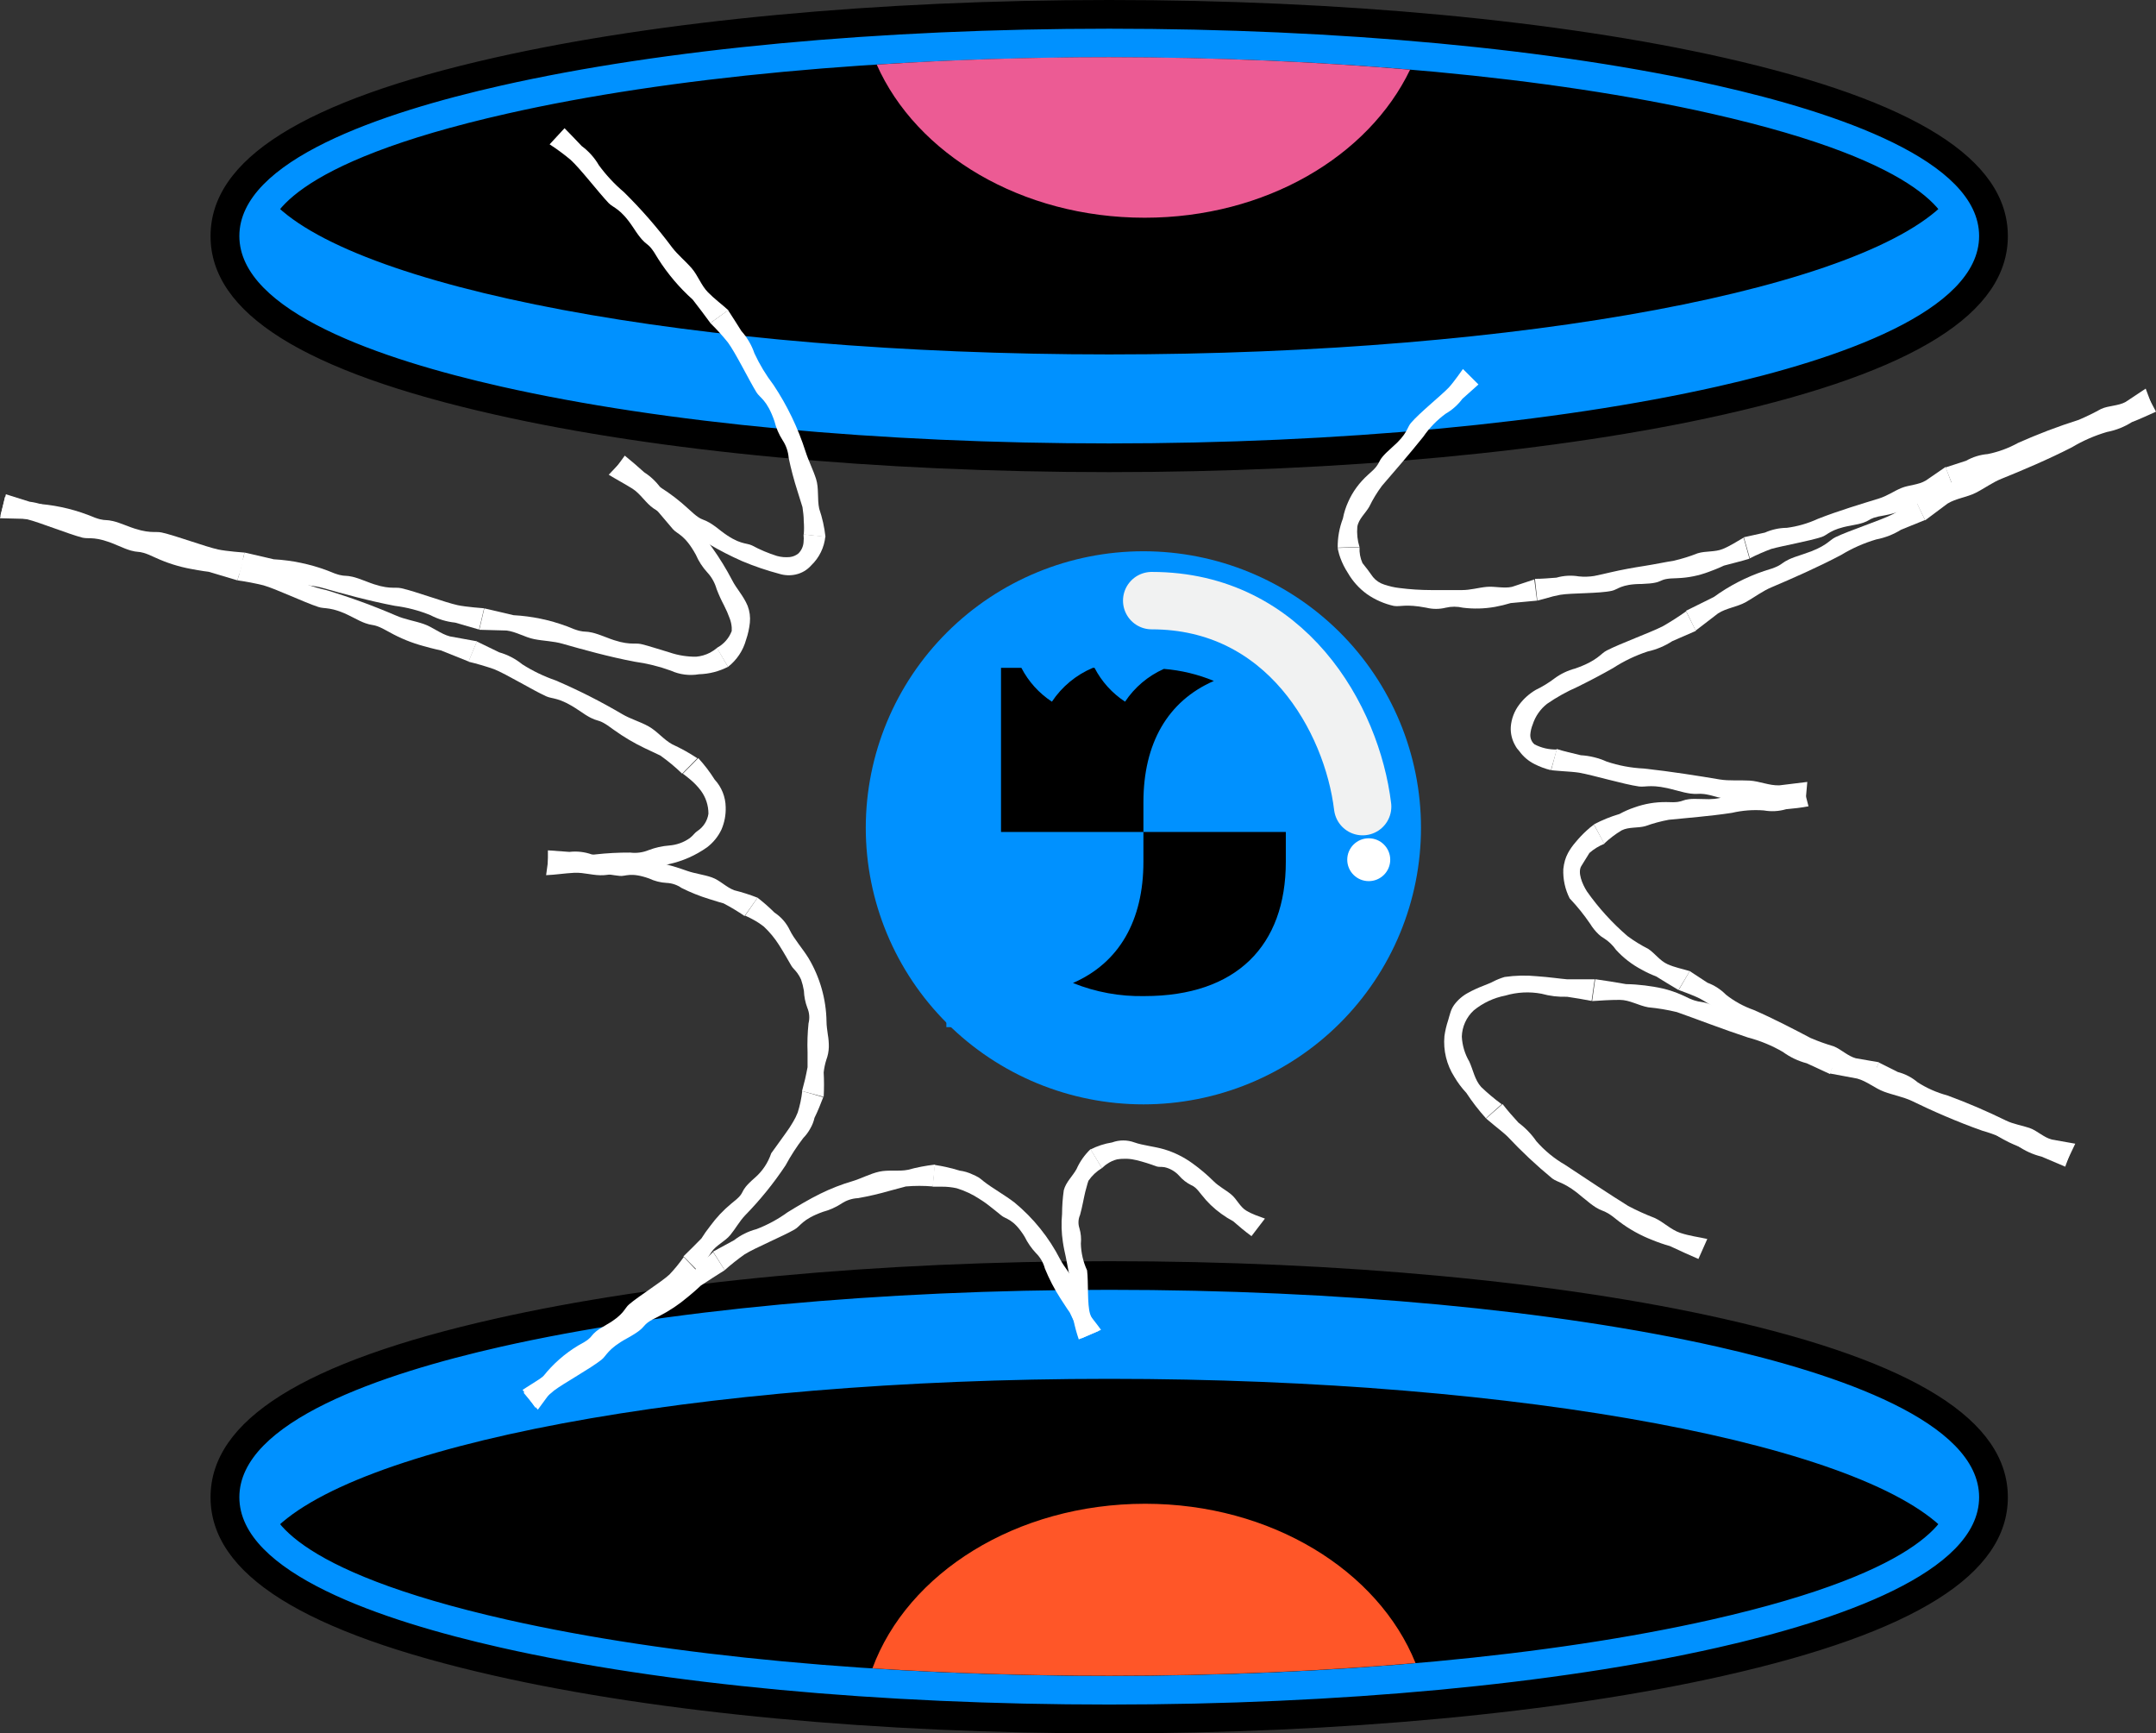 <svg width="163" height="131" viewBox="0 0 163 131" fill="none" xmlns="http://www.w3.org/2000/svg">
<rect x="0" y="0" width="163" height="131" fill="#333333" stroke="none"/>
<g clip-path="url(#clip0_832_12200)">
<path d="M100.084 49.209H72.418V76.766H100.084V49.209Z" fill="black" stroke="#0091FF" stroke-width="1.74" stroke-miterlimit="10"/>
<path d="M83.861 127.751C119.584 127.751 148.543 121.218 148.543 113.16C148.543 105.102 119.584 98.569 83.861 98.569C48.138 98.569 19.179 105.102 19.179 113.16C19.179 121.218 48.138 127.751 83.861 127.751Z" fill="black"/>
<path d="M83.862 129.921C66.426 129.921 50.005 128.386 37.642 125.593C23.948 122.507 17.007 118.326 17.007 113.166C17.007 108.006 23.948 103.824 37.642 100.739C50.011 97.928 66.42 96.411 83.862 96.411C101.303 96.411 117.718 97.945 130.075 100.739C143.77 103.824 150.716 108.006 150.716 113.166C150.716 118.326 143.77 122.507 130.075 125.593C117.706 128.386 101.297 129.921 83.862 129.921ZM83.862 100.739C66.742 100.739 50.666 102.239 38.607 104.96C21.549 108.804 21.358 112.992 21.358 113.166C21.358 113.34 21.549 117.522 38.607 121.372C50.666 124.092 66.742 125.587 83.862 125.587C100.981 125.587 117.052 124.092 129.116 121.372C146.168 117.522 146.365 113.34 146.365 113.166C146.365 112.992 146.168 108.804 129.116 104.96C117.052 102.239 100.981 100.739 83.862 100.739Z" fill="#0091FF"/>
<path d="M83.862 97.49C101.213 97.49 117.543 99.018 129.838 101.789C138.866 103.83 149.627 107.455 149.627 113.166C149.627 118.876 138.866 122.501 129.838 124.536C117.543 127.313 101.213 128.836 83.862 128.836C66.51 128.836 50.175 127.313 37.885 124.536C28.857 122.501 18.096 118.876 18.096 113.166C18.096 107.455 28.857 103.83 37.885 101.789C50.175 99.018 66.505 97.49 83.862 97.49ZM83.862 126.672C101.06 126.672 117.215 125.166 129.358 122.428C146.145 118.64 147.454 114.38 147.454 113.166C147.454 111.951 146.145 107.691 129.358 103.903C117.215 101.166 101.06 99.659 83.862 99.659C66.663 99.659 50.508 101.166 38.365 103.903C21.572 107.691 20.268 111.951 20.268 113.166C20.268 114.38 21.572 118.64 38.365 122.428C50.508 125.166 66.663 126.672 83.862 126.672ZM83.862 95.326C66.369 95.326 49.847 96.871 37.405 99.682C22.949 102.942 15.918 107.348 15.918 113.171C15.918 118.994 22.949 123.395 37.405 126.661C49.819 129.471 66.347 131.017 83.862 131.017C101.376 131.017 117.87 129.471 130.318 126.661C144.774 123.401 151.799 118.989 151.799 113.171C151.799 107.354 144.774 102.947 130.318 99.682C117.87 96.871 101.371 95.326 83.862 95.326ZM22.452 113.143C22.576 112.772 24.145 109.304 38.816 105.994C50.807 103.29 66.792 101.801 83.833 101.801C100.874 101.801 116.86 103.29 128.845 105.994C143.516 109.304 145.113 112.772 145.243 113.143C145.113 113.514 143.55 116.982 128.845 120.292C116.86 122.996 100.874 124.485 83.833 124.485C66.792 124.485 50.801 122.996 38.816 120.292C24.145 116.982 22.548 113.514 22.452 113.143Z" fill="black"/>
<path d="M83.861 32.431C119.584 32.431 148.543 25.899 148.543 17.84C148.543 9.782 119.584 3.249 83.861 3.249C48.138 3.249 19.179 9.782 19.179 17.84C19.179 25.899 48.138 32.431 83.861 32.431Z" fill="black"/>
<path d="M83.862 34.601C66.426 34.601 50.005 33.061 37.642 30.273C23.948 27.182 17.007 23 17.007 17.84C17.007 12.68 23.948 8.504 37.642 5.413C50.011 2.603 66.42 1.085 83.862 1.085C101.303 1.085 117.718 2.625 130.075 5.413C143.77 8.504 150.716 12.686 150.716 17.84C150.716 22.994 143.77 27.182 130.075 30.273C117.706 33.061 101.297 34.601 83.862 34.601ZM83.862 5.419C66.742 5.419 50.671 6.914 38.607 9.64C21.549 13.484 21.358 17.666 21.358 17.84C21.358 18.014 21.549 22.202 38.607 26.046C50.666 28.767 66.742 30.267 83.862 30.267C100.981 30.267 117.052 28.767 129.116 26.046C146.168 22.202 146.365 18.02 146.365 17.84C146.365 17.66 146.168 13.484 129.116 9.64C117.052 6.914 100.981 5.419 83.862 5.419Z" fill="#0091FF"/>
<path d="M83.862 2.17C101.213 2.17 117.543 3.693 129.838 6.469C138.866 8.504 149.627 12.135 149.627 17.84C149.627 23.545 138.866 27.181 129.838 29.216C117.543 31.987 101.213 33.516 83.862 33.516C66.51 33.516 50.175 31.987 37.885 29.216C28.857 27.181 18.096 23.55 18.096 17.84C18.096 12.129 28.857 8.504 37.885 6.469C50.175 3.693 66.505 2.17 83.862 2.17ZM83.862 31.352C101.06 31.352 117.215 29.84 129.358 27.103C146.145 23.314 147.454 19.059 147.454 17.84C147.454 16.62 146.145 12.371 129.358 8.583C117.215 5.84 101.06 4.333 83.862 4.333C66.663 4.333 50.508 5.84 38.365 8.583C21.572 12.371 20.268 16.626 20.268 17.84C20.268 19.054 21.572 23.314 38.365 27.103C50.508 29.84 66.663 31.352 83.862 31.352ZM83.862 0C66.369 0 49.847 1.551 37.405 4.356C22.949 7.616 15.918 12.028 15.918 17.846C15.918 23.663 22.949 28.075 37.405 31.335C49.819 34.145 66.347 35.685 83.862 35.685C101.376 35.685 117.87 34.14 130.318 31.335C144.774 28.075 151.799 23.663 151.799 17.846C151.799 12.028 144.774 7.622 130.318 4.356C117.87 1.546 101.371 0 83.862 0ZM22.452 17.84C22.576 17.469 24.145 14.007 38.816 10.696C50.801 7.987 66.792 6.497 83.833 6.497C100.874 6.497 116.86 7.987 128.845 10.696C143.516 14.007 145.113 17.469 145.243 17.84C145.113 18.216 143.55 21.679 128.845 24.989C116.86 27.693 100.874 29.182 83.833 29.182C66.792 29.182 50.807 27.693 38.816 24.989C24.145 21.679 22.548 18.245 22.452 17.84Z" fill="black"/>
<path d="M86.446 41.666C80.88 41.666 75.541 43.868 71.605 47.788C67.669 51.708 65.457 57.025 65.455 62.569C65.457 68.114 67.669 73.43 71.605 77.35C75.541 81.27 80.88 83.472 86.446 83.472C89.203 83.472 91.932 82.931 94.479 81.88C97.026 80.829 99.34 79.288 101.289 77.346C103.237 75.404 104.783 73.098 105.837 70.561C106.891 68.023 107.432 65.304 107.431 62.558C107.428 57.016 105.216 51.702 101.281 47.784C97.345 43.867 92.01 41.666 86.446 41.666ZM97.212 65.132C97.212 71.489 93.471 75.288 86.525 75.288C84.674 75.328 82.835 74.991 81.119 74.299C84.606 72.782 86.446 69.589 86.446 65.132V62.884H75.68V50.479H77.22C77.756 51.515 78.551 52.395 79.528 53.036C80.283 51.899 81.359 51.009 82.62 50.479H82.75C83.286 51.515 84.081 52.395 85.058 53.036C85.78 51.95 86.798 51.09 87.992 50.558C89.292 50.662 90.568 50.97 91.772 51.468C88.285 52.986 86.446 56.184 86.446 60.636V62.884H97.212V65.132Z" fill="#0091FF"/>
<path d="M83.861 26.788C52.426 26.788 26.233 21.729 20.398 15.024C19.661 15.781 19.227 16.781 19.179 17.834C19.179 25.894 48.138 32.448 83.861 32.448C119.585 32.448 148.538 25.917 148.538 17.834C148.49 16.782 148.058 15.783 147.324 15.024C141.49 21.729 115.297 26.788 83.861 26.788Z" fill="#0091FF"/>
<path d="M83.861 104.218C115.297 104.218 141.49 109.276 147.324 115.982C148.058 115.223 148.49 114.224 148.538 113.171C148.538 105.111 119.579 98.558 83.861 98.558C48.143 98.558 19.179 105.089 19.179 113.171C19.227 114.225 19.661 115.225 20.398 115.982C26.233 109.276 52.415 104.218 83.861 104.218Z" fill="#0091FF"/>
<path d="M65.957 126.099C71.651 126.464 77.66 126.661 83.884 126.661C92.032 126.661 99.825 126.318 107.019 125.7C104.198 118.708 96.112 113.66 86.576 113.66C76.82 113.666 68.609 118.904 65.957 126.099Z" fill="#FF5628"/>
<path d="M83.862 4.322C77.767 4.322 71.871 4.513 66.284 4.884C69.269 11.629 77.209 16.457 86.536 16.457C95.683 16.457 103.464 11.815 106.607 5.267C99.531 4.665 91.868 4.322 83.862 4.322Z" fill="#EC5B94"/>
<path d="M87.072 45.398C97.229 45.398 102.212 54.324 103.019 60.967" stroke="#F1F2F2" stroke-width="4.34" stroke-miterlimit="10" stroke-linecap="round"/>
<path d="M103.481 66.599C104.379 66.599 105.106 65.874 105.106 64.98C105.106 64.086 104.379 63.361 103.481 63.361C102.584 63.361 101.856 64.086 101.856 64.98C101.856 65.874 102.584 66.599 103.481 66.599Z" fill="white"/>
<path d="M101.134 41.396C101.124 40.642 101.258 39.892 101.529 39.187C101.61 38.753 101.745 38.33 101.929 37.928C102.099 37.543 102.311 37.177 102.561 36.838C102.814 36.495 103.102 36.178 103.419 35.893C104.722 34.769 103.774 35.112 105.23 33.825C106.421 32.796 106.359 32.336 106.663 31.976C107.301 31.223 108.921 29.924 109.53 29.295C109.908 28.89 110.602 27.89 110.602 27.89L111.776 29.059L110.563 30.143C110.223 30.6 109.793 30.983 109.299 31.268C108.64 31.749 108.067 32.338 107.606 33.01C106.562 34.314 105.349 35.714 104.48 36.72C104.112 37.211 103.793 37.736 103.526 38.288C103.238 38.799 102.719 39.215 102.618 39.811C102.571 40.326 102.626 40.846 102.781 41.34L101.134 41.396Z" fill="white"/>
<path d="M116.205 45.398L114.213 45.583C113.824 45.701 113.429 45.797 113.029 45.87C112.226 46.013 111.406 46.034 110.596 45.932C110.172 45.832 109.729 45.832 109.304 45.932C108.821 46.052 108.315 46.052 107.832 45.932C106.246 45.628 105.879 45.881 105.371 45.797C104.646 45.634 103.96 45.333 103.351 44.909C102.759 44.481 102.265 43.934 101.901 43.301C101.671 42.949 101.482 42.572 101.337 42.177C101.272 42.003 101.219 41.825 101.179 41.643C101.145 41.503 101.128 41.418 101.128 41.418L102.787 41.362C102.763 41.773 102.839 42.184 103.007 42.559C103.284 42.897 103.521 43.217 103.808 43.622C104.028 43.886 104.32 44.081 104.649 44.184C105.015 44.309 105.393 44.396 105.778 44.442C106.592 44.547 107.412 44.599 108.232 44.6C109.056 44.6 109.869 44.6 110.529 44.6C111.189 44.6 111.776 44.414 112.397 44.358C113.017 44.302 113.683 44.493 114.304 44.358L115.997 43.796L116.205 45.398Z" fill="white"/>
<path d="M132.264 42.228C131.627 42.425 130.978 42.576 130.334 42.751C130.334 42.751 129.877 42.975 129.206 43.217C128.444 43.507 127.64 43.67 126.825 43.7C125.098 43.728 126.052 44.071 124.116 44.139C122.542 44.139 122.294 44.572 121.859 44.656C120.9 44.87 118.801 44.813 117.949 44.959C117.588 45.025 117.232 45.114 116.882 45.224L116.228 45.398L116.047 43.751C116.612 43.751 117.131 43.7 117.672 43.661C118.222 43.503 118.801 43.471 119.365 43.566C119.756 43.607 120.151 43.595 120.539 43.532C120.956 43.453 121.385 43.341 121.775 43.256C122.593 43.065 123.467 42.908 124.297 42.779C125.126 42.649 125.911 42.481 126.554 42.38C127.167 42.237 127.769 42.049 128.354 41.818C128.963 41.632 129.646 41.739 130.239 41.497C130.831 41.255 131.299 40.935 131.819 40.637L132.264 42.228Z" fill="white"/>
<path d="M147.691 36.888L145.835 37.608C145.494 37.815 145.142 38.003 144.78 38.17C144.068 38.532 143.308 38.794 142.522 38.945C140.83 39.215 141.8 39.4 139.899 39.732C138.358 40.002 138.172 40.446 137.726 40.586C136.795 40.895 134.747 41.255 133.912 41.491C133.359 41.697 132.818 41.933 132.292 42.2L131.841 40.609L133.432 40.255C133.955 40.024 134.519 39.901 135.091 39.895C135.9 39.789 136.687 39.562 137.427 39.221C138.996 38.602 140.813 38.063 142.065 37.675C142.669 37.489 143.194 37.113 143.758 36.882C144.323 36.652 145.039 36.658 145.598 36.32L147.087 35.297L147.691 36.888Z" fill="white"/>
<path d="M162.808 30.942L160.952 31.633C160.952 31.633 160.528 31.903 159.902 32.195C159.19 32.564 158.431 32.832 157.645 32.993C155.952 33.291 156.94 33.465 155.066 33.864C153.543 34.19 153.374 34.651 152.956 34.825C152.059 35.202 150.039 35.68 149.237 36.011C148.709 36.27 148.194 36.557 147.697 36.871L147.088 35.331L148.645 34.825C149.147 34.54 149.705 34.367 150.281 34.32C151.084 34.158 151.857 33.873 152.572 33.477C154.067 32.81 155.599 32.228 157.16 31.734C157.738 31.488 158.303 31.212 158.853 30.908C159.417 30.649 160.145 30.689 160.703 30.38L162.221 29.373L162.808 30.942Z" fill="white"/>
<path d="M144.819 37.827L146.952 36.832C148.128 36.019 149.417 35.383 150.778 34.943C152.73 34.415 151.596 34.381 153.763 33.718C155.529 33.19 155.715 32.701 156.212 32.465C157.25 31.97 159.597 31.223 160.489 30.778C161.088 30.439 161.667 30.063 162.221 29.654L163 31.116C162.391 31.386 161.781 31.678 161.183 31.902C160.606 32.268 159.965 32.522 159.293 32.65C158.363 32.922 157.472 33.312 156.641 33.808C154.858 34.724 152.804 35.59 151.337 36.18C150.642 36.455 150.033 36.916 149.362 37.253C148.69 37.591 147.889 37.664 147.24 38.063L145.547 39.327L144.819 37.827Z" fill="white"/>
<path d="M127.463 46.168L129.573 45.122C130.73 44.282 132.009 43.62 133.365 43.161C135.306 42.599 134.166 42.565 136.333 41.885C138.088 41.323 138.268 40.845 138.765 40.603C139.803 40.103 142.15 39.339 143.053 38.889C143.617 38.602 144.825 37.804 144.825 37.804L145.536 39.305L143.73 40.036C143.155 40.394 142.518 40.644 141.851 40.772C140.922 41.045 140.032 41.438 139.205 41.941C137.433 42.88 135.396 43.768 133.94 44.386C133.252 44.673 132.648 45.139 131.988 45.51C131.328 45.881 130.521 45.954 129.889 46.364L128.196 47.663L127.463 46.168Z" fill="white"/>
<path d="M117.255 58.213C116.82 58.106 116.4 57.95 116.002 57.746C115.554 57.52 115.167 57.191 114.873 56.785C114.745 56.653 114.637 56.504 114.552 56.341C114.309 55.918 114.193 55.434 114.219 54.947C114.264 54.336 114.485 53.75 114.857 53.261C115.198 52.806 115.628 52.423 116.121 52.137C116.617 51.898 117.087 51.61 117.526 51.277C117.994 50.931 118.524 50.677 119.089 50.529C120.827 49.922 120.99 49.405 121.481 49.163C122.508 48.635 124.81 47.798 125.719 47.331C126.322 46.986 126.908 46.611 127.474 46.207L128.213 47.685L126.43 48.461C125.861 48.831 125.23 49.096 124.568 49.242C123.648 49.545 122.772 49.964 121.961 50.49C121.092 50.985 120.161 51.474 119.258 51.918C118.455 52.27 117.688 52.697 116.967 53.194C116.455 53.594 116.076 54.139 115.878 54.756C115.779 54.998 115.718 55.254 115.697 55.515C115.688 55.654 115.711 55.794 115.765 55.922C115.818 56.051 115.902 56.166 116.008 56.257C116.528 56.531 117.112 56.666 117.7 56.65L117.255 58.213Z" fill="white"/>
<path d="M136.491 60.748L134.132 60.573C132.698 60.694 131.254 60.585 129.855 60.253C127.908 59.691 128.851 60.326 126.656 59.725C124.878 59.219 124.455 59.517 123.908 59.444C122.779 59.286 120.398 58.578 119.393 58.404C119.072 58.353 118.553 58.314 118.107 58.286C117.661 58.258 117.272 58.213 117.272 58.213L117.695 56.611C118.231 56.791 118.886 56.926 119.512 57.083C120.186 57.123 120.848 57.285 121.464 57.561C122.375 57.868 123.325 58.045 124.286 58.089C126.272 58.303 128.461 58.651 130.019 58.915C130.752 59.033 131.514 58.955 132.276 59C133.037 59.045 133.754 59.388 134.533 59.359L136.637 59.101L136.491 60.748Z" fill="white"/>
<path d="M120.505 62.31C121.122 61.985 121.771 61.721 122.441 61.523C122.801 61.325 123.179 61.159 123.569 61.029C124.34 60.751 125.154 60.614 125.973 60.624C127.666 60.709 126.769 60.309 128.681 60.394C130.222 60.478 130.493 60.09 130.939 60.034C131.892 59.927 133.924 60.034 134.747 59.871C135.09 59.804 135.426 59.708 135.752 59.584C136.085 59.461 136.316 59.343 136.316 59.343L136.728 60.945C136.164 61.051 135.599 61.113 135.035 61.164C134.486 61.325 133.906 61.356 133.342 61.254C132.534 61.193 131.722 61.256 130.933 61.439C129.291 61.692 127.457 61.827 126.165 61.962C125.564 62.073 124.973 62.233 124.399 62.44C123.834 62.603 123.14 62.485 122.593 62.766C122.12 63.052 121.679 63.387 121.278 63.766L120.505 62.31Z" fill="white"/>
<path d="M126.898 74.828C126.334 74.485 125.77 74.159 125.205 73.799C124.828 73.657 124.462 73.486 124.111 73.288C123.386 72.906 122.733 72.402 122.181 71.798C121.929 71.438 121.607 71.132 121.233 70.899C121.097 70.821 120.972 70.727 120.86 70.618C120.612 70.381 120.396 70.112 120.217 69.82C119.755 69.14 119.238 68.499 118.671 67.903C118.324 67.218 118.159 66.455 118.191 65.689C118.215 65.466 118.256 65.246 118.316 65.031C118.374 64.836 118.452 64.648 118.547 64.469C118.707 64.182 118.896 63.913 119.111 63.665C119.367 63.354 119.645 63.061 119.941 62.788C120.12 62.623 120.309 62.467 120.505 62.322L121.295 63.777C120.881 63.941 120.499 64.175 120.166 64.469C119.946 64.84 119.766 65.098 119.546 65.469C119.269 65.941 119.608 66.801 119.98 67.38C120.858 68.626 121.887 69.758 123.044 70.753C123.535 71.117 124.056 71.438 124.602 71.714C125.115 72.051 125.487 72.613 126.057 72.872C126.627 73.13 127.186 73.226 127.75 73.4L126.898 74.828Z" fill="white"/>
<path d="M141.405 81.808L139.605 81.038C138.435 80.791 137.32 80.332 136.316 79.684C134.945 78.689 135.492 79.51 133.935 78.425C132.676 77.531 132.242 77.717 131.818 77.514C130.944 77.104 129.291 75.884 128.534 75.485C128.049 75.232 126.915 74.828 126.915 74.828L127.75 73.4L129.087 74.277C129.614 74.474 130.092 74.782 130.487 75.182C131.115 75.679 131.823 76.068 132.58 76.334C134.098 76.992 135.729 77.846 136.891 78.459C137.463 78.703 138.049 78.913 138.646 79.088C139.21 79.324 139.696 79.819 140.299 79.987L142.06 80.291L141.405 81.808Z" fill="white"/>
<path d="M156.178 87.957L154.395 87.182C153.229 86.951 152.112 86.522 151.094 85.911C149.694 84.973 150.27 85.771 148.667 84.787C147.364 83.967 146.941 84.186 146.512 84.017C145.62 83.663 143.871 82.606 143.081 82.286C142.526 82.101 141.961 81.947 141.388 81.825L142.043 80.308L143.482 81.027C144.033 81.17 144.544 81.435 144.977 81.803C145.666 82.246 146.42 82.58 147.212 82.792C148.724 83.347 150.207 83.981 151.652 84.692C152.217 84.967 152.849 85.057 153.43 85.254C154.011 85.45 154.496 85.968 155.123 86.13L156.895 86.445L156.178 87.957Z" fill="white"/>
<path d="M138.968 79.65L141.135 80.521C142.519 80.821 143.85 81.325 145.084 82.016C146.777 83.067 146.049 82.213 147.99 83.337C149.57 84.253 150.05 84.045 150.558 84.242C151.624 84.658 153.752 85.805 154.705 86.142C155.32 86.355 156.703 86.625 156.703 86.625L156.138 88.182L154.35 87.423C153.691 87.262 153.069 86.978 152.516 86.586C151.683 86.101 150.792 85.723 149.864 85.462C147.985 84.804 145.965 83.91 144.543 83.213C143.871 82.899 143.126 82.769 142.432 82.511C141.738 82.252 141.135 81.718 140.407 81.522L138.33 81.134L138.968 79.65Z" fill="white"/>
<path d="M120.601 74.012C121.379 74.119 122.158 74.248 122.931 74.383C123.409 74.391 123.885 74.425 124.359 74.484C124.771 74.535 125.239 74.608 125.713 74.715C126.209 74.833 126.692 74.997 127.158 75.204C128.98 76.114 128.173 75.311 130.199 76.328C131.824 77.188 132.292 76.98 132.812 77.171C133.895 77.559 136.028 78.728 136.976 79.088C137.585 79.318 138.968 79.65 138.968 79.65L138.347 81.178L136.598 80.369C135.947 80.197 135.335 79.906 134.792 79.509C133.966 79.028 133.077 78.661 132.151 78.419C130.267 77.801 128.202 76.997 126.774 76.497C126.065 76.325 125.345 76.204 124.618 76.137C123.879 76.007 123.202 75.575 122.457 75.575C121.712 75.575 121.064 75.62 120.37 75.665L120.601 74.012Z" fill="white"/>
<path d="M112.34 84.523C111.797 83.921 111.301 83.278 110.856 82.601C110.511 82.233 110.208 81.828 109.953 81.393C109.368 80.477 109.105 79.394 109.203 78.313C109.26 77.906 109.355 77.505 109.485 77.115C109.547 76.857 109.609 76.711 109.649 76.553C109.709 76.342 109.805 76.143 109.931 75.963C110.21 75.581 110.573 75.265 110.992 75.041C111.355 74.842 111.732 74.667 112.12 74.519C112.419 74.389 112.684 74.305 112.848 74.21C113.137 74.059 113.439 73.937 113.751 73.844C114.564 73.726 115.388 73.707 116.205 73.788C117.108 73.85 117.972 73.979 118.463 74.018C118.79 74.018 119.315 74.018 119.755 74.018H120.562L120.33 75.654C119.715 75.536 119.094 75.429 118.474 75.339C117.821 75.362 117.168 75.284 116.538 75.109C115.632 74.939 114.697 74.987 113.813 75.249C112.932 75.418 112.107 75.805 111.415 76.374C111.141 76.627 110.921 76.933 110.767 77.273C110.613 77.612 110.528 77.979 110.518 78.352C110.552 79.016 110.745 79.661 111.082 80.235C111.37 80.853 111.488 81.612 111.979 82.157C112.467 82.625 112.986 83.06 113.531 83.461L112.34 84.523Z" fill="white"/>
<path d="M128.405 95.157C127.682 94.843 126.966 94.522 126.255 94.185C125.797 94.056 125.346 93.9 124.906 93.719C124.012 93.372 123.171 92.903 122.406 92.325C120.843 91.032 121.447 92.004 119.698 90.537C118.31 89.329 117.808 89.413 117.351 89.07C116.155 88.085 115.024 87.024 113.965 85.895C113.728 85.664 113.31 85.333 112.972 85.057L112.351 84.54L113.598 83.45C113.971 83.933 114.383 84.4 114.8 84.855C115.325 85.247 115.782 85.722 116.154 86.26C116.777 86.971 117.513 87.575 118.332 88.047C119.963 89.127 121.774 90.329 123.095 91.15C123.746 91.493 124.416 91.797 125.104 92.061C125.775 92.37 126.322 92.949 127.033 93.185C127.744 93.421 128.399 93.494 129.076 93.646L128.405 95.157Z" fill="white"/>
<path d="M53.707 24.416C53.267 23.82 52.827 23.224 52.37 22.645C51.365 21.743 50.488 20.709 49.763 19.571C48.804 17.924 49.029 18.981 47.867 17.188C46.902 15.732 46.383 15.726 46.022 15.356C45.271 14.569 43.861 12.731 43.138 12.079C42.634 11.657 42.105 11.267 41.553 10.91L42.681 9.69C43.116 10.14 43.556 10.584 43.979 11.039C44.507 11.429 44.949 11.922 45.277 12.489C45.825 13.237 46.459 13.918 47.167 14.518C48.492 15.822 49.715 17.226 50.824 18.717C51.258 19.279 51.834 19.74 52.302 20.285C52.77 20.83 53.013 21.572 53.521 22.089C54.029 22.606 54.553 22.983 55.061 23.444L53.707 24.416Z" fill="white"/>
<path d="M60.766 40.401C60.794 40.064 60.794 39.726 60.766 39.389C60.766 39.035 60.721 38.687 60.67 38.332C60.67 38.332 60.512 37.815 60.286 37.102C60.023 36.282 59.802 35.449 59.626 34.606C59.59 34.135 59.434 33.681 59.175 33.285C58.887 32.837 58.675 32.346 58.548 31.829C57.984 30.199 57.454 30.087 57.189 29.649C56.624 28.732 55.609 26.658 55.027 25.877C54.614 25.365 54.172 24.877 53.701 24.416L55.044 23.443C55.383 23.966 55.721 24.489 56.049 25.017C56.488 25.508 56.824 26.081 57.036 26.703C57.427 27.548 57.91 28.347 58.475 29.087C59.518 30.652 60.336 32.355 60.907 34.145C61.127 34.836 61.471 35.494 61.697 36.202C61.923 36.91 61.776 37.709 61.934 38.45C62.17 39.141 62.33 39.855 62.408 40.581L60.766 40.401Z" fill="white"/>
<path d="M47.167 34.673C47.698 35.174 48.245 35.663 48.804 36.14C48.804 36.14 49.289 36.416 49.932 36.837C50.682 37.312 51.387 37.853 52.037 38.456C53.414 39.749 52.883 38.822 54.525 40.142C55.902 41.199 56.399 41.008 56.856 41.227C57.455 41.55 58.084 41.816 58.735 42.02C59.054 42.109 59.387 42.137 59.717 42.104C59.953 42.077 60.176 41.983 60.36 41.834C60.582 41.614 60.72 41.324 60.749 41.013C60.773 40.806 60.773 40.597 60.749 40.39L62.397 40.558C62.313 41.384 61.937 42.153 61.336 42.728C61.027 43.081 60.611 43.326 60.151 43.425C59.745 43.514 59.324 43.496 58.927 43.374C57.965 43.119 57.022 42.798 56.105 42.413C54.384 41.654 52.759 40.696 51.264 39.558C50.7 39.119 50.005 38.827 49.419 38.434C48.832 38.04 48.414 37.309 47.81 36.933C47.207 36.556 46.614 36.247 46.022 35.882L47.167 34.673Z" fill="white"/>
<path d="M54.192 48.972C54.711 48.698 55.112 48.244 55.321 47.697C55.326 47.609 55.326 47.52 55.321 47.432C55.304 47.202 55.255 46.975 55.174 46.758C55.051 46.415 54.906 46.081 54.739 45.758C54.526 45.356 54.337 44.941 54.175 44.515C54.045 44.053 53.807 43.627 53.481 43.273C53.115 42.876 52.819 42.42 52.606 41.924C51.766 40.401 51.218 40.384 50.88 40.002C50.541 39.62 49.994 38.94 49.447 38.316C48.985 37.772 48.483 37.263 47.946 36.792C47.622 36.547 47.28 36.326 46.924 36.129L46.264 35.775L47.235 34.438C47.737 34.848 48.228 35.264 48.702 35.697C49.271 36.061 49.753 36.547 50.112 37.119C50.693 37.868 51.339 38.566 52.042 39.204C53.352 40.594 54.465 42.156 55.349 43.846C55.676 44.498 56.207 45.027 56.523 45.791C56.679 46.197 56.737 46.634 56.692 47.067C56.645 47.507 56.549 47.941 56.404 48.36C56.182 49.171 55.703 49.888 55.039 50.406L54.192 48.972Z" fill="white"/>
<path d="M36.615 45.982L38.827 46.499C40.205 46.573 41.564 46.856 42.856 47.337C44.651 48.101 43.821 47.376 45.858 48.18C47.511 48.838 47.946 48.562 48.465 48.68C48.984 48.798 49.842 49.085 50.626 49.315C51.273 49.535 51.952 49.643 52.635 49.636C52.999 49.603 53.354 49.5 53.679 49.332C53.867 49.229 54.044 49.109 54.209 48.973L55.039 50.4C54.361 50.749 53.612 50.941 52.849 50.962C52.129 51.087 51.388 50.992 50.722 50.692C49.833 50.368 48.912 50.141 47.974 50.012C46.072 49.653 44.024 49.085 42.535 48.658C41.84 48.456 41.101 48.45 40.39 48.309C39.679 48.169 39.025 47.747 38.297 47.657L36.237 47.601L36.615 45.982Z" fill="white"/>
<path d="M18.485 41.761L20.697 42.273C22.077 42.35 23.437 42.634 24.732 43.116C26.526 43.88 25.697 43.155 27.728 43.959C29.381 44.617 29.816 44.341 30.335 44.459C31.424 44.701 33.636 45.533 34.601 45.741C35.222 45.876 36.598 45.977 36.598 45.977L36.22 47.584L34.415 47.061C33.762 46.993 33.129 46.802 32.547 46.499C31.683 46.146 30.776 45.908 29.85 45.791C27.948 45.431 25.9 44.87 24.404 44.442C23.71 44.24 22.971 44.229 22.266 44.094C21.561 43.959 20.895 43.532 20.167 43.442L18.107 43.386L18.485 41.761Z" fill="white"/>
<path d="M0.378 37.551L2.59 38.063C3.968 38.137 5.327 38.421 6.619 38.906C8.413 39.67 7.584 38.945 9.615 39.749C11.268 40.401 11.709 40.131 12.228 40.249C13.311 40.491 15.529 41.323 16.488 41.531C17.109 41.666 18.485 41.767 18.485 41.767L18.107 43.374L16.307 42.846C15.654 42.782 15.02 42.591 14.44 42.284C13.573 41.931 12.665 41.693 11.737 41.576C9.835 41.216 7.759 40.654 6.292 40.227C5.598 40.024 4.858 40.013 4.153 39.873C3.448 39.732 2.788 39.31 2.06 39.221L0 39.17L0.378 37.551Z" fill="white"/>
<path d="M17.944 43.864L15.771 43.217C15.771 43.217 15.207 43.155 14.417 42.998C13.514 42.831 12.634 42.553 11.799 42.172C10.039 41.334 10.834 42.093 8.837 41.205C7.212 40.497 6.766 40.755 6.252 40.643C5.174 40.367 2.985 39.474 2.026 39.243C1.367 39.116 0.702 39.022 0.034 38.962L0.446 37.36L2.24 37.922C2.894 38.005 3.525 38.215 4.097 38.541C4.954 38.919 5.857 39.183 6.783 39.328C8.608 39.755 10.41 40.275 12.183 40.885C12.866 41.121 13.605 41.171 14.31 41.345C15.015 41.52 15.647 41.992 16.37 42.115L18.429 42.295L17.944 43.864Z" fill="white"/>
<path d="M35.43 50.001L33.326 49.158C33.326 49.158 32.761 49.046 32 48.827C31.114 48.587 30.261 48.24 29.46 47.792C27.768 46.831 28.512 47.646 26.588 46.618C25.014 45.803 24.551 46.056 24.049 45.87C22.994 45.527 20.867 44.51 19.913 44.24C19.263 44.082 18.606 43.956 17.944 43.864L18.429 42.284L20.195 42.942C20.847 43.056 21.469 43.3 22.023 43.661C22.859 44.083 23.744 44.398 24.659 44.6C26.457 45.141 28.222 45.785 29.946 46.528C30.611 46.82 31.345 46.927 32.033 47.163C32.722 47.399 33.309 47.916 34.02 48.102L36.062 48.472L35.43 50.001Z" fill="white"/>
<path d="M51.574 58.477C51.059 57.978 50.507 57.52 49.921 57.105C49.921 57.105 49.419 56.869 48.73 56.543C47.92 56.155 47.146 55.696 46.417 55.172C44.871 54.009 45.497 54.908 43.714 53.66C42.247 52.671 41.762 52.851 41.288 52.626C40.278 52.171 38.269 50.94 37.338 50.574C36.706 50.355 36.064 50.167 35.414 50.012L36.046 48.483L37.738 49.304C38.375 49.484 38.969 49.792 39.482 50.209C40.273 50.714 41.122 51.123 42.01 51.429C43.739 52.17 45.418 53.02 47.038 53.975C47.664 54.346 48.38 54.537 49.035 54.902C49.69 55.267 50.163 55.897 50.829 56.262C51.486 56.562 52.119 56.914 52.72 57.313L51.574 58.477Z" fill="white"/>
<path d="M41.513 64.497C42.234 64.616 42.961 64.693 43.691 64.727L45.006 64.581C45.881 64.483 46.761 64.436 47.641 64.441C48.116 64.501 48.598 64.437 49.041 64.255C49.538 64.065 50.061 63.947 50.592 63.907C51.155 63.864 51.696 63.67 52.155 63.344C52.426 63.131 52.522 62.945 52.72 62.816C52.945 62.669 53.136 62.477 53.281 62.251C53.426 62.025 53.521 61.772 53.56 61.507C53.562 60.883 53.364 60.275 52.996 59.77C52.761 59.457 52.49 59.172 52.189 58.921C51.885 58.663 51.625 58.477 51.625 58.477L52.793 57.302C53.254 57.803 53.667 58.345 54.029 58.921C54.556 59.49 54.853 60.232 54.864 61.006C54.884 61.585 54.776 62.16 54.548 62.693C54.299 63.223 53.925 63.685 53.459 64.041C52.59 64.656 51.605 65.09 50.564 65.317C49.684 65.55 48.785 65.71 47.878 65.795C47.139 65.862 46.417 66.093 45.666 66.149C44.916 66.205 44.16 65.93 43.409 65.969C42.659 66.009 42.004 66.121 41.288 66.149L41.513 64.497Z" fill="white"/>
<path d="M56.291 69.235C55.78 68.885 55.249 68.566 54.7 68.279C54.7 68.279 54.237 68.156 53.622 67.954C52.902 67.734 52.202 67.453 51.529 67.116C51.197 66.884 50.805 66.752 50.4 66.734C49.939 66.71 49.486 66.595 49.069 66.397C47.658 65.896 47.291 66.256 46.857 66.205C45.931 66.11 43.962 65.711 43.116 65.716C42.547 65.749 41.982 65.819 41.423 65.924V64.272L43.048 64.39C43.62 64.323 44.199 64.389 44.741 64.581C45.532 64.768 46.343 64.853 47.156 64.834C48.799 64.929 50.419 65.264 51.963 65.829C52.562 66.037 53.21 66.104 53.82 66.318C54.429 66.531 54.903 67.065 55.513 67.29C56.111 67.439 56.699 67.627 57.273 67.852L56.291 69.235Z" fill="white"/>
<path d="M60.636 82.466L60.867 81.567C60.941 81.269 60.992 80.959 61.054 80.662C61.054 80.662 61.054 80.543 61.054 80.341C61.054 80.139 61.054 79.869 61.054 79.543C61.026 78.811 61.051 78.079 61.127 77.351C61.226 76.96 61.195 76.547 61.037 76.176C60.881 75.762 60.794 75.326 60.777 74.883C60.73 74.595 60.658 74.311 60.563 74.035C60.485 73.86 60.388 73.694 60.275 73.54C60.094 73.293 59.931 73.18 59.818 72.978C59.598 72.596 59.254 71.983 58.887 71.41C58.569 70.91 58.19 70.451 57.758 70.044C57.489 69.831 57.2 69.643 56.895 69.482C56.712 69.381 56.523 69.289 56.331 69.207L57.273 67.852C57.723 68.2 58.151 68.575 58.554 68.976C59.058 69.307 59.46 69.77 59.716 70.314C60.021 70.955 60.681 71.697 61.121 72.41C61.991 73.865 62.462 75.523 62.487 77.216C62.487 77.537 62.543 77.857 62.583 78.177C62.64 78.496 62.666 78.82 62.662 79.144C62.652 79.475 62.587 79.801 62.47 80.111C62.374 80.418 62.308 80.735 62.273 81.055C62.306 81.671 62.306 82.288 62.273 82.904L60.636 82.466Z" fill="white"/>
<path d="M51.67 94.96C52.133 94.516 52.584 94.061 53.03 93.606C53.235 93.277 53.459 92.96 53.701 92.656C54.158 92.03 54.693 91.463 55.292 90.97C56.602 89.953 55.665 90.245 57.064 89.025C57.638 88.529 58.066 87.888 58.306 87.17C58.435 86.985 58.61 86.754 58.797 86.49C58.983 86.226 59.203 85.928 59.395 85.658C59.599 85.383 59.788 85.096 59.959 84.799C60.096 84.573 60.213 84.336 60.309 84.09C60.477 83.561 60.592 83.017 60.653 82.466L62.239 82.932C62.035 83.461 61.832 83.983 61.578 84.489C61.515 84.776 61.406 85.051 61.257 85.304C61.115 85.563 60.939 85.802 60.732 86.013C60.23 86.667 59.781 87.361 59.389 88.087C58.492 89.436 57.47 90.698 56.336 91.858C55.907 92.308 55.603 92.875 55.208 93.353C54.813 93.831 54.158 94.106 53.797 94.623C53.436 95.14 53.171 95.646 52.849 96.147L51.67 94.96Z" fill="white"/>
<path d="M39.589 105.275L41.079 104.015C41.814 103.087 42.713 102.298 43.731 101.689C45.22 100.907 44.244 101.031 45.881 100.109C47.207 99.35 47.207 98.873 47.573 98.58C48.296 97.962 50.011 96.894 50.615 96.332C51.006 95.919 51.366 95.477 51.693 95.011L52.821 96.197C52.398 96.546 51.986 96.9 51.557 97.237C51.197 97.68 50.734 98.029 50.209 98.254C49.515 98.667 48.884 99.176 48.335 99.766C47.142 100.837 45.888 101.838 44.577 102.762C44.109 103.168 43.663 103.598 43.24 104.049C42.777 104.471 42.111 104.656 41.705 105.128L40.661 106.55L39.589 105.275Z" fill="white"/>
<path d="M54.791 96.006C54.187 96.388 53.577 96.77 52.985 97.169C52.985 97.169 52.596 97.546 52.009 98.024C51.348 98.585 50.625 99.07 49.853 99.468C48.16 100.278 49.244 100.143 47.41 101.154C45.92 101.964 45.869 102.47 45.469 102.779C44.634 103.442 42.647 104.532 41.891 105.1C41.397 105.508 40.924 105.942 40.475 106.398L39.51 105.05L41.011 104.094C41.465 103.666 42 103.331 42.585 103.11C43.377 102.705 44.105 102.186 44.747 101.57C46.123 100.43 47.562 99.368 49.058 98.389C49.622 98.018 50.113 97.478 50.671 97.068C51.23 96.658 51.969 96.506 52.5 96.023L53.91 94.629L54.791 96.006Z" fill="white"/>
<path d="M70.528 89.677C69.848 89.618 69.165 89.618 68.485 89.677L67.289 89.998C66.495 90.228 65.688 90.416 64.874 90.56C64.42 90.581 63.98 90.726 63.604 90.981C63.178 91.256 62.712 91.462 62.222 91.594C60.636 92.156 60.529 92.673 60.078 92.926C59.163 93.454 57.081 94.314 56.286 94.814C55.766 95.183 55.267 95.579 54.79 96.001L53.91 94.601L55.496 93.741C55.998 93.351 56.573 93.066 57.188 92.904C58.024 92.585 58.813 92.158 59.536 91.633C60.331 91.144 61.15 90.655 62.013 90.228C62.795 89.842 63.608 89.525 64.445 89.278C65.122 89.076 65.771 88.716 66.471 88.559C67.171 88.401 67.938 88.559 68.643 88.418C69.313 88.235 69.996 88.103 70.686 88.025L70.528 89.677Z" fill="white"/>
<path d="M81.757 101.155C81.469 100.497 81.192 99.845 80.876 99.204C80.876 99.204 80.561 98.76 80.165 98.131C79.708 97.419 79.317 96.666 78.998 95.882C78.882 95.439 78.648 95.035 78.32 94.713C77.975 94.344 77.686 93.925 77.463 93.471C76.599 92.077 76.041 92.167 75.697 91.864C75.51 91.701 75.256 91.515 74.997 91.302C74.737 91.088 74.433 90.858 74.094 90.65C73.55 90.285 72.955 90.003 72.328 89.812C71.957 89.73 71.579 89.691 71.199 89.694H70.714C70.646 89.69 70.579 89.69 70.511 89.694L70.658 88.047C71.298 88.143 71.93 88.288 72.548 88.48C72.887 88.523 73.216 88.62 73.524 88.767C73.681 88.832 73.833 88.908 73.981 88.992C74.117 89.087 74.252 89.188 74.382 89.301C75.002 89.79 75.973 90.329 76.707 90.897C78.137 92.079 79.311 93.541 80.154 95.191C80.481 95.809 80.961 96.315 81.283 96.95C81.604 97.585 81.689 98.322 82.067 98.918C82.445 99.513 82.857 99.974 83.241 100.514L81.757 101.155Z" fill="white"/>
<path d="M83.308 88.289C82.903 88.533 82.555 88.861 82.287 89.25C82.287 89.25 82.169 89.598 82.05 90.082C81.932 90.565 81.83 91.206 81.655 91.83C81.514 92.15 81.498 92.51 81.61 92.841C81.72 93.219 81.756 93.614 81.717 94.005C81.735 94.7 81.894 95.385 82.186 96.017C82.298 96.883 82.186 98.631 82.417 99.316C82.506 99.601 82.631 99.873 82.789 100.126C82.942 100.39 83.083 100.587 83.083 100.587L81.559 101.239C81.392 100.75 81.256 100.25 81.153 99.743C80.942 99.253 80.88 98.712 80.972 98.187C81.024 97.475 80.959 96.759 80.781 96.068C80.713 95.719 80.645 95.365 80.577 95.005C80.504 94.674 80.414 94.28 80.357 93.881C80.249 93.178 80.228 92.465 80.295 91.757C80.297 91.157 80.341 90.558 80.425 89.964C80.583 89.345 81.097 88.896 81.39 88.362C81.641 87.795 82.002 87.284 82.451 86.856L83.308 88.289Z" fill="white"/>
<path d="M94.616 93.432C94.131 93.078 93.674 92.695 93.234 92.308C92.922 92.142 92.622 91.954 92.337 91.746C91.773 91.342 91.271 90.86 90.847 90.312C90.418 89.75 90.249 89.66 90.068 89.582C89.709 89.404 89.391 89.156 89.132 88.851C88.843 88.537 88.465 88.317 88.048 88.222C87.777 88.177 87.608 88.222 87.433 88.16C86.944 87.976 86.445 87.82 85.938 87.693C85.451 87.57 84.944 87.549 84.448 87.631C84.177 87.7 83.92 87.818 83.692 87.98C83.592 88.042 83.499 88.116 83.416 88.199L83.308 88.295L82.451 86.878C82.961 86.619 83.51 86.44 84.076 86.35C84.622 86.149 85.222 86.149 85.769 86.35C86.395 86.575 87.287 86.653 88.026 86.873C88.796 87.106 89.521 87.467 90.17 87.941C90.735 88.348 91.267 88.799 91.761 89.29C92.156 89.683 92.67 89.936 93.093 90.29C93.516 90.644 93.742 91.217 94.221 91.504C94.701 91.791 95.164 91.931 95.632 92.105L94.616 93.432Z" fill="white"/>
</g>
<defs>
<clipPath id="clip0_832_12200">
<rect width="163" height="131" fill="white"/>
</clipPath>
</defs>
</svg>
